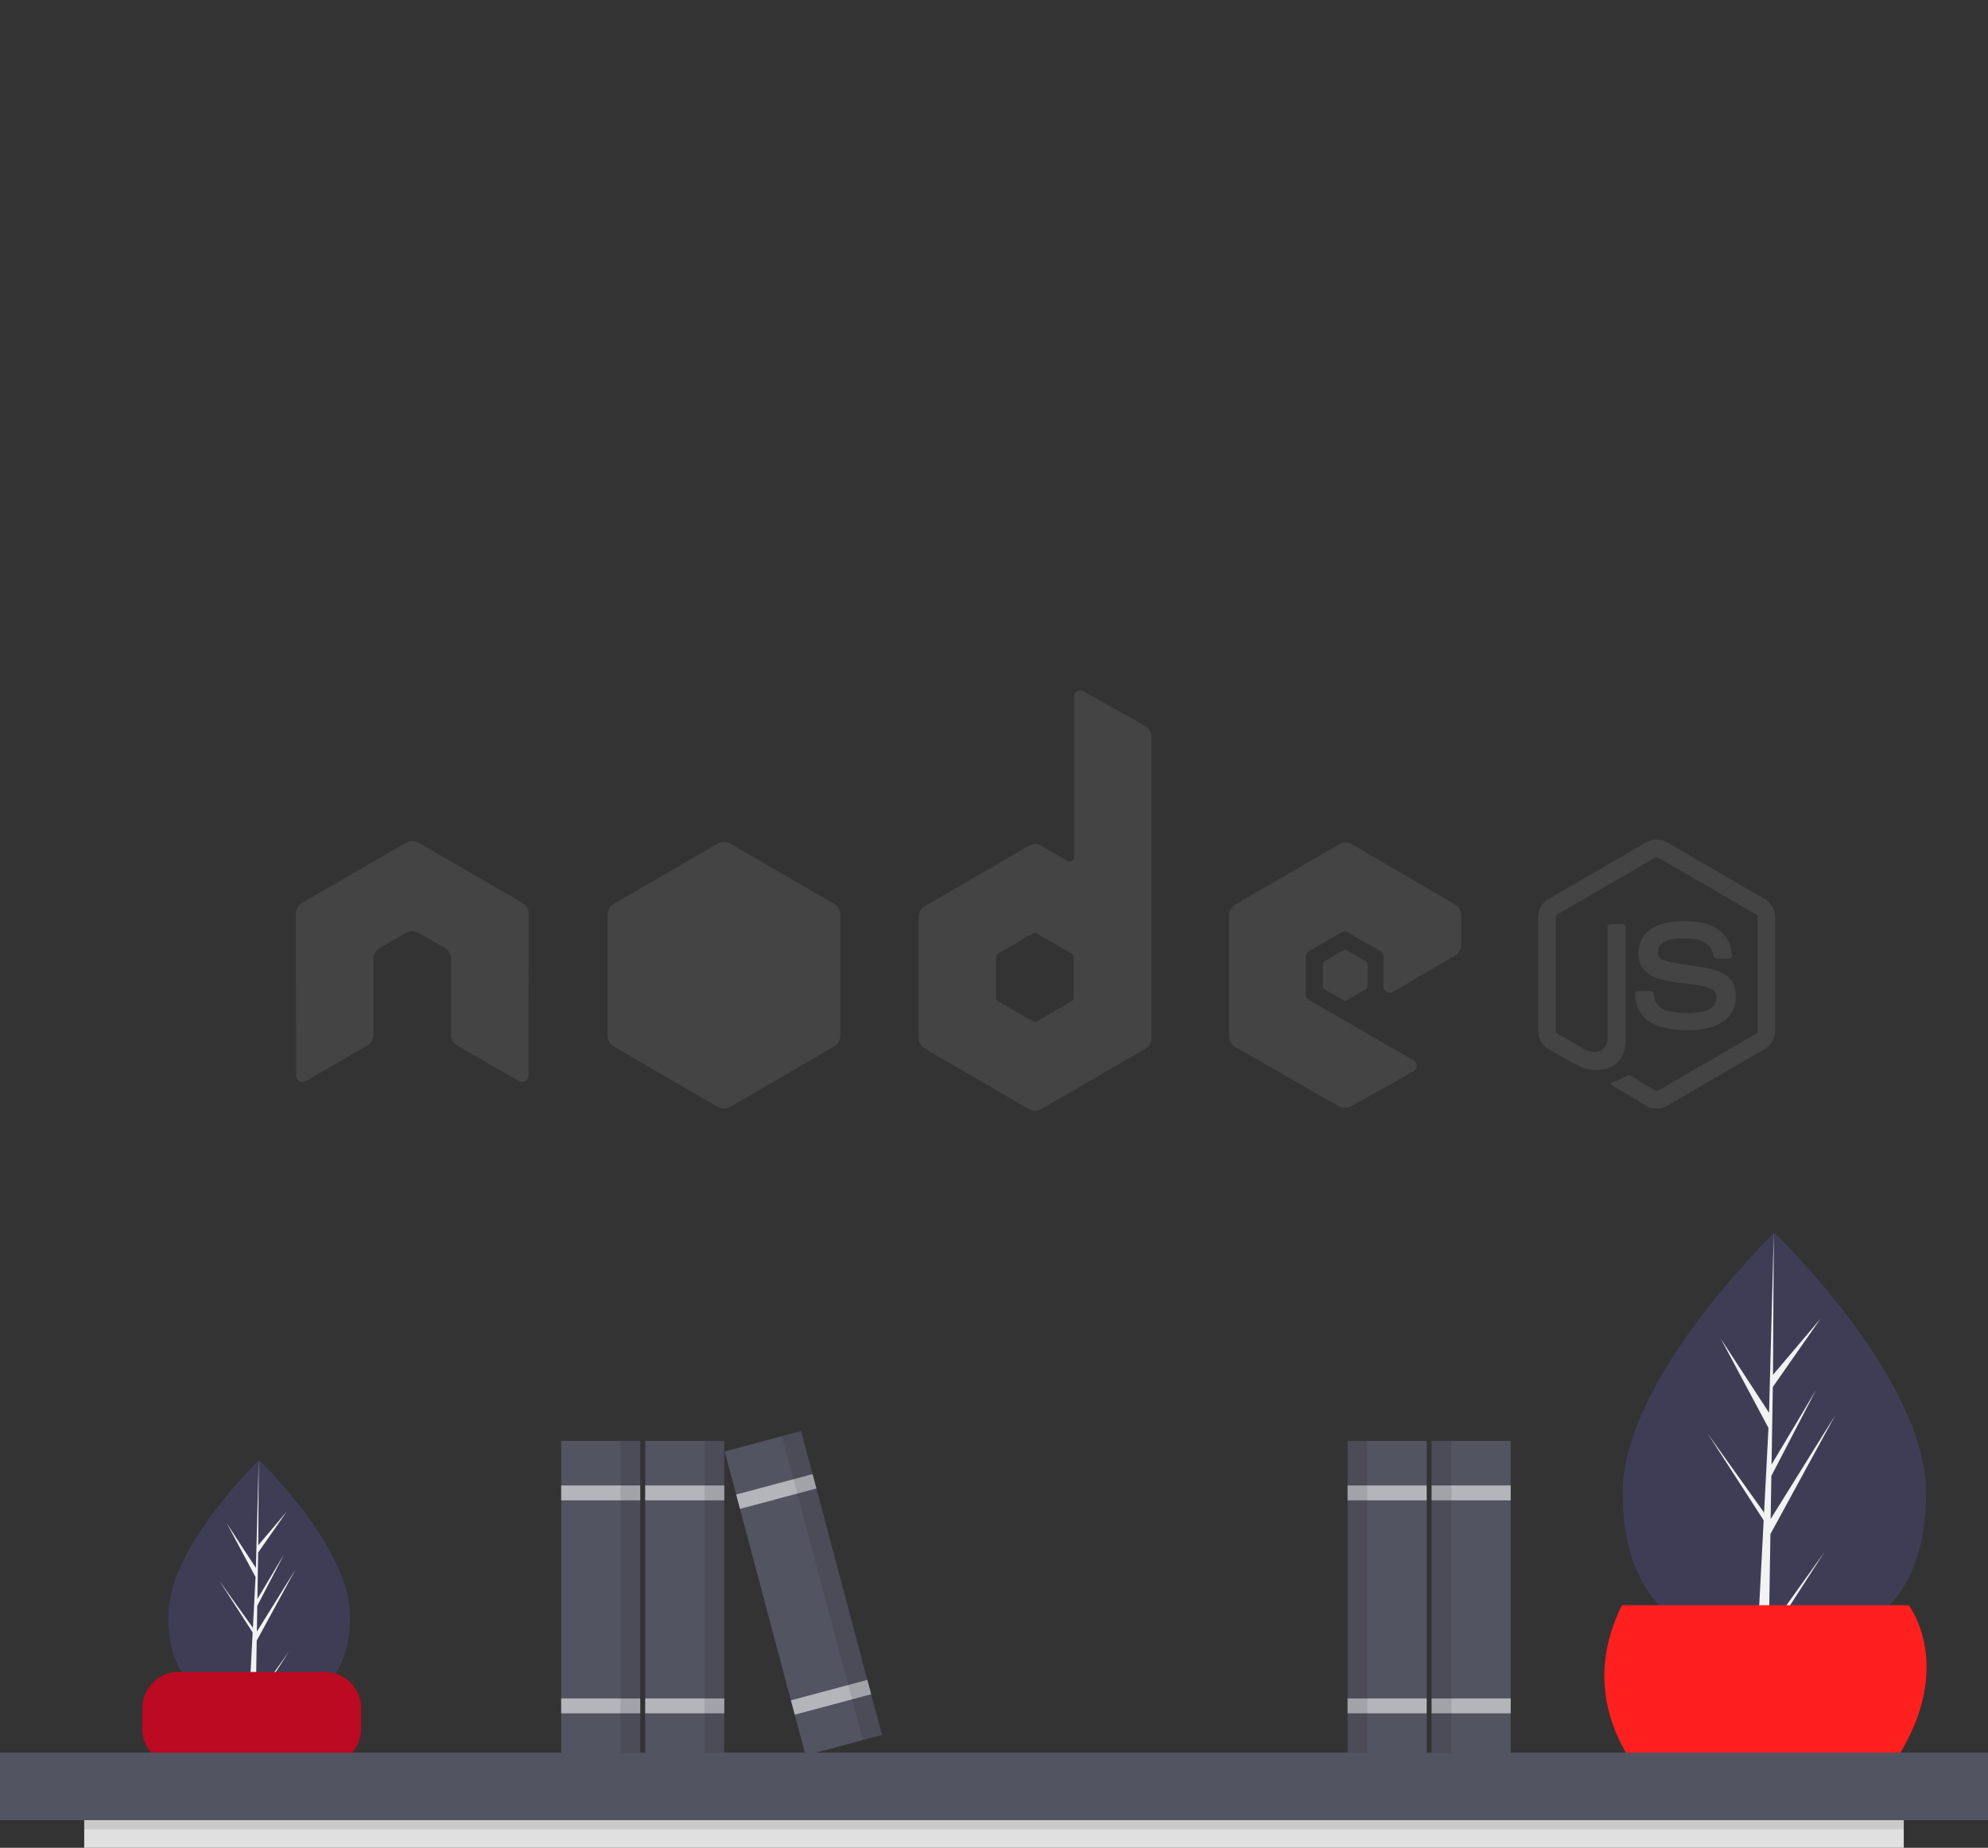 <svg width="383" height="356" viewBox="0 0 383 356" fill="none" xmlns="http://www.w3.org/2000/svg">
<rect x="0" y="0" width="383" height="356" fill="#333333" stroke="none"/>
<path d="M371.075 287.622C371.075 309.684 357.99 317.388 341.849 317.388C341.473 317.388 341.099 317.384 340.728 317.374C339.98 317.357 339.239 317.325 338.507 317.272C323.939 316.24 312.621 308.139 312.621 287.622C312.621 266.391 339.686 239.6 341.727 237.611L341.731 237.609C341.808 237.531 341.849 237.493 341.849 237.493C341.849 237.493 371.075 265.559 371.075 287.622Z" fill="#3F3D56"/>
<path d="M340.783 314.012L351.474 299.042L340.756 315.655L340.728 317.374C339.981 317.357 339.239 317.325 338.508 317.272L339.66 295.2L339.651 295.029L339.672 294.996L339.779 292.912L329.036 276.255L339.812 291.348L339.838 291.79L340.71 275.113L331.512 257.903L340.821 272.184L341.727 237.611L341.732 237.493V237.609L341.581 264.872L350.736 254.063L341.543 267.22L341.301 282.152L349.851 267.823L341.264 284.35L341.13 292.651L353.542 272.705L341.084 295.548L340.783 314.012Z" fill="#F2F2F2"/>
<path d="M67.429 311.339C67.429 324.558 59.588 329.174 49.917 329.174C49.691 329.174 49.468 329.172 49.245 329.166C48.797 329.156 48.353 329.136 47.914 329.105C39.185 328.486 32.403 323.632 32.403 311.339C32.403 298.617 48.62 282.564 49.843 281.372L49.846 281.371C49.892 281.324 49.917 281.301 49.917 281.301C49.917 281.301 67.429 298.118 67.429 311.339Z" fill="#3F3D56"/>
<path d="M49.278 327.152L55.683 318.181L49.262 328.136L49.245 329.166C48.797 329.156 48.352 329.136 47.914 329.105L48.604 315.879L48.6 315.777L48.612 315.757L48.676 314.508L42.239 304.528L48.696 313.571L48.712 313.836L49.234 303.843L43.722 293.531L49.301 302.088L49.843 281.372L49.846 281.301V281.371L49.756 297.707L55.242 291.23L49.733 299.114L49.588 308.061L54.711 299.475L49.566 309.378L49.486 314.352L56.922 302.4L49.458 316.088L49.278 327.152Z" fill="#F2F2F2"/>
<g opacity="0.7">
<g opacity="0.1">
<path opacity="0.1" d="M293.085 275.555V284.6V287.615V327.814V330.829V339.371H281.052H277.042V330.829V327.814V287.615V284.6V275.555H281.052H293.085Z" fill="url(#paint0_linear)"/>
</g>
<g opacity="0.1">
<path opacity="0.1" d="M276.04 275.555V284.6V287.615V327.814V330.829V339.371H264.007H259.997V330.829V327.814V287.615V284.6V275.555H264.007H276.04Z" fill="url(#paint1_linear)"/>
</g>
</g>
<path d="M62.62 322.115H34.38C30.539 322.115 27.424 325.237 27.424 329.087V333.121C27.424 336.972 30.539 340.093 34.38 340.093H62.62C66.462 340.093 69.577 336.972 69.577 333.121V329.087C69.577 325.237 66.462 322.115 62.62 322.115Z" fill="#BB0A21"/>
<g opacity="0.7">
<g opacity="0.1">
<path opacity="0.1" d="M106.473 276.043V285.088V288.103V328.302V331.317V339.859H118.506H122.516V331.317V328.302V288.103V285.088V276.043H118.506H106.473Z" fill="url(#paint2_linear)"/>
</g>
<g opacity="0.1">
<path opacity="0.1" d="M123.519 276.043V285.088V288.103V328.302V331.317V339.859H135.551H139.562V331.317V328.302V288.103V285.088V276.043H135.551H123.519Z" fill="url(#paint3_linear)"/>
</g>
<g opacity="0.1">
<path opacity="0.1" d="M171.559 335.705L158.252 285.696L157.477 282.784L155.151 274.044L139.65 278.188L141.976 286.927L142.593 289.247L153.087 328.682L153.862 331.595L156.058 339.848L171.559 335.705Z" fill="url(#paint4_linear)"/>
</g>
</g>
<path d="M123.349 277.603H108.116V338.199H123.349V277.603Z" fill="#535461"/>
<path d="M123.349 286.191H108.116V289.054H123.349V286.191Z" fill="#F5F5F5" fill-opacity="0.6"/>
<path d="M123.349 327.225H108.116V330.088H123.349V327.225Z" fill="#F5F5F5" fill-opacity="0.6"/>
<path opacity="0.1" d="M123.349 277.603H119.541V338.199H123.349V277.603Z" fill="black"/>
<path d="M139.534 277.603H124.301V338.199H139.534V277.603Z" fill="#535461"/>
<path d="M139.534 286.191H124.301V289.054H139.534V286.191Z" fill="#F5F5F5" fill-opacity="0.6"/>
<path d="M139.534 327.225H124.301V330.088H139.534V327.225Z" fill="#F5F5F5" fill-opacity="0.6"/>
<path opacity="0.1" d="M139.534 277.603H135.726V338.199H139.534V277.603Z" fill="black"/>
<path d="M154.337 275.704L139.618 279.639L155.198 338.188L169.917 334.254L154.337 275.704Z" fill="#535461"/>
<path d="M156.545 284.003L141.827 287.938L142.563 290.704L157.282 286.769L156.545 284.003Z" fill="#F5F5F5" fill-opacity="0.6"/>
<path d="M167.096 323.65L152.377 327.585L153.113 330.351L167.832 326.416L167.096 323.65Z" fill="#F5F5F5" fill-opacity="0.6"/>
<path opacity="0.1" d="M154.337 275.704L150.657 276.688L166.237 335.237L169.917 334.254L154.337 275.704Z" fill="black"/>
<path d="M275.809 338.199H291.043V277.603H275.809V338.199Z" fill="#535461"/>
<path d="M275.809 289.054H291.043V286.191H275.809V289.054Z" fill="#F5F5F5" fill-opacity="0.6"/>
<path d="M275.809 330.088H291.043V327.225H275.809V330.088Z" fill="#F5F5F5" fill-opacity="0.6"/>
<path opacity="0.1" d="M275.809 338.199H279.618V277.603H275.809V338.199Z" fill="black"/>
<path d="M259.624 338.199H274.858V277.603H259.624V338.199Z" fill="#535461"/>
<path d="M259.624 289.054H274.858V286.191H259.624V289.054Z" fill="#F5F5F5" fill-opacity="0.6"/>
<path d="M259.624 330.088H274.858V327.225H259.624V330.088Z" fill="#F5F5F5" fill-opacity="0.6"/>
<path opacity="0.1" d="M259.624 338.199H263.433V277.603H259.624V338.199Z" fill="black"/>
<path d="M312.484 309.263H367.713C367.713 309.263 378.609 323.196 361.702 343.908H318.119C318.119 343.908 302.339 329.598 312.484 309.263Z" fill="#FF1F1F"/>
<g opacity="0.1">
<path opacity="0.1" d="M367.713 309.263H312.484C312.358 309.515 312.239 309.766 312.121 310.016H365.835C365.835 310.016 376.463 323.613 360.425 343.908H361.702C378.609 323.196 367.713 309.263 367.713 309.263Z" fill="#BB0A21"/>
</g>
<path d="M383 337.664H0V350.677H383V337.664Z" fill="#535461"/>
<path d="M366.771 350.677H16.229V356H366.771V350.677Z" fill="#E0E0E0"/>
<path opacity="0.1" d="M366.771 350.677H16.229V352.451H366.771V350.677Z" fill="black"/>
<path d="M101.858 176.056C101.858 175.183 101.402 174.375 100.653 173.943L80.639 162.356C80.301 162.153 79.918 162.052 79.534 162.034C79.498 162.034 79.352 162.034 79.324 162.034C78.941 162.052 78.566 162.153 78.219 162.356L58.214 173.943C57.466 174.375 57 175.183 57 176.056L57.046 207.262C57.046 207.694 57.274 208.098 57.648 208.31C58.023 208.53 58.479 208.53 58.853 208.31L70.741 201.455C71.49 201.004 71.947 200.214 71.947 199.341V184.758C71.947 183.895 72.403 183.086 73.152 182.654L78.219 179.723C78.594 179.502 79.005 179.401 79.434 179.401C79.845 179.401 80.265 179.511 80.639 179.723L85.697 182.654C86.446 183.086 86.902 183.895 86.902 184.758V199.341C86.902 200.214 87.368 201.004 88.117 201.455L100.005 208.31C100.379 208.53 100.845 208.53 101.21 208.31C101.575 208.098 101.813 207.694 101.813 207.262L101.849 176.056H101.858ZM208.704 133.153C208.329 132.942 207.873 132.951 207.507 133.171C207.142 133.392 206.914 133.787 206.914 134.219V165.121C206.914 165.425 206.75 165.71 206.494 165.857C206.238 166.004 205.91 166.013 205.645 165.857L200.632 162.953C199.883 162.521 198.961 162.521 198.213 162.953L178.199 174.577C177.45 175.009 176.984 175.817 176.984 176.681V199.939C176.984 200.812 177.441 201.611 178.189 202.043L198.203 213.676C198.952 214.108 199.874 214.108 200.623 213.676L220.646 202.043C221.395 201.602 221.852 200.802 221.852 199.939V141.965C221.852 141.083 221.377 140.274 220.61 139.843L208.694 133.153H208.704ZM206.85 192.302C206.85 192.523 206.74 192.725 206.549 192.826L199.673 196.814C199.491 196.925 199.253 196.925 199.071 196.814L192.196 192.826C192.004 192.716 191.894 192.514 191.894 192.302V184.317C191.894 184.097 192.013 183.895 192.196 183.793L199.071 179.796C199.253 179.686 199.491 179.686 199.673 179.796L206.549 183.793C206.731 183.904 206.85 184.106 206.85 184.317V192.302ZM280.323 184.106C281.063 183.674 281.529 182.875 281.529 182.002V176.369C281.529 175.496 281.072 174.706 280.323 174.264L260.437 162.64C259.688 162.199 258.766 162.199 258.017 162.64L238.003 174.264C237.255 174.696 236.798 175.505 236.798 176.369V199.617C236.798 200.49 237.264 201.299 238.022 201.73L257.908 213.134C258.638 213.557 259.542 213.557 260.282 213.143L272.307 206.417C272.681 206.205 272.919 205.801 272.928 205.36C272.937 204.919 272.699 204.515 272.325 204.294L252.183 192.661C251.809 192.45 251.58 192.045 251.58 191.604V184.317C251.58 183.885 251.809 183.481 252.183 183.261L258.456 179.631C258.83 179.42 259.287 179.42 259.661 179.631L265.934 183.261C266.308 183.481 266.536 183.876 266.536 184.317V190.051C266.536 190.483 266.765 190.887 267.139 191.108C267.513 191.328 267.979 191.319 268.353 191.108L280.332 184.097L280.323 184.106ZM138.262 162.521C139.01 162.089 139.933 162.089 140.681 162.521L160.695 174.145C161.444 174.577 161.901 175.376 161.901 176.249V199.516C161.901 200.389 161.435 201.188 160.695 201.62L140.681 213.253C139.933 213.685 139.01 213.685 138.262 213.253L118.248 201.62C117.499 201.188 117.042 200.38 117.042 199.516V176.249C117.042 175.376 117.499 174.577 118.248 174.145L138.262 162.521ZM319.183 213.584C318.498 213.584 317.804 213.4 317.202 213.051L310.901 209.302C309.961 208.769 310.427 208.585 310.728 208.475C311.979 208.034 312.235 207.933 313.577 207.17C313.714 207.088 313.905 207.124 314.052 207.207L318.891 210.102C319.064 210.203 319.311 210.203 319.475 210.102L338.348 199.139C338.521 199.038 338.631 198.836 338.631 198.625V176.7C338.631 176.488 338.521 176.286 338.339 176.176L319.475 165.223C319.302 165.121 319.064 165.121 318.891 165.223L300.027 176.176C299.844 176.277 299.726 176.488 299.726 176.7V198.625C299.726 198.836 299.844 199.029 300.018 199.13L305.186 202.135C307.989 203.55 309.705 201.887 309.705 200.214V178.574C309.705 178.271 309.952 178.032 310.253 178.032H312.645C312.947 178.032 313.193 178.271 313.193 178.574V200.214C313.193 203.982 311.157 206.141 307.605 206.141C306.519 206.141 305.651 206.141 303.259 204.956L298.31 202.089C297.087 201.381 296.329 200.049 296.329 198.625V176.7C296.329 175.275 297.087 173.943 298.31 173.235L317.183 162.264C318.379 161.584 319.968 161.584 321.146 162.264L340.019 173.235C341.242 173.943 342 175.275 342 176.7V198.625C342 200.049 341.242 201.372 340.019 202.089L321.146 213.051C320.543 213.4 319.858 213.584 319.155 213.584H319.183ZM325.017 198.487C316.754 198.487 315.028 194.673 315.028 191.466C315.028 191.163 315.266 190.924 315.576 190.924H318.014C318.288 190.924 318.516 191.126 318.553 191.393C318.918 193.892 320.014 195.16 325.017 195.16C328.989 195.16 330.687 194.251 330.687 192.137C330.687 190.915 330.212 190.005 324.031 189.399C318.872 188.884 315.677 187.736 315.677 183.582C315.677 179.75 318.891 177.462 324.269 177.462C330.313 177.462 333.308 179.576 333.682 184.106C333.7 184.262 333.646 184.409 333.536 184.529C333.426 184.648 333.289 184.703 333.134 184.703H330.687C330.432 184.703 330.212 184.519 330.158 184.271C329.573 181.643 328.14 180.798 324.269 180.798C319.932 180.798 319.42 182.323 319.42 183.463C319.42 184.85 320.014 185.245 325.876 186.026C331.673 186.798 334.431 187.892 334.431 191.99C334.431 196.125 331.007 198.496 325.026 198.496L325.017 198.487ZM258.921 183.022C259.068 182.939 259.241 182.939 259.387 183.022L263.231 185.255C263.377 185.337 263.468 185.493 263.468 185.659V190.125C263.468 190.29 263.377 190.446 263.231 190.529L259.387 192.762C259.241 192.845 259.068 192.845 258.921 192.762L255.087 190.529C254.941 190.446 254.858 190.29 254.858 190.125V185.659C254.858 185.493 254.95 185.337 255.087 185.255L258.921 183.022Z" fill="#444444"/>
<defs>
<linearGradient id="paint0_linear" x1="-7050.03" y1="50068.3" x2="-7050.03" y2="41717.4" gradientUnits="userSpaceOnUse">
<stop stop-color="#808080" stop-opacity="0.25"/>
<stop offset="0.535" stop-color="#808080" stop-opacity="0.12"/>
<stop offset="1" stop-color="#808080" stop-opacity="0.1"/>
</linearGradient>
<linearGradient id="paint1_linear" x1="-7594.99" y1="50068.3" x2="-7594.99" y2="41717.4" gradientUnits="userSpaceOnUse">
<stop stop-color="#808080" stop-opacity="0.25"/>
<stop offset="0.535" stop-color="#808080" stop-opacity="0.12"/>
<stop offset="1" stop-color="#808080" stop-opacity="0.1"/>
</linearGradient>
<linearGradient id="paint2_linear" x1="3881.71" y1="44749.7" x2="3881.71" y2="36398.7" gradientUnits="userSpaceOnUse">
<stop stop-color="#808080" stop-opacity="0.25"/>
<stop offset="0.535" stop-color="#808080" stop-opacity="0.12"/>
<stop offset="1" stop-color="#808080" stop-opacity="0.1"/>
</linearGradient>
<linearGradient id="paint3_linear" x1="4460.67" y1="44749.7" x2="4460.67" y2="36398.7" gradientUnits="userSpaceOnUse">
<stop stop-color="#808080" stop-opacity="0.25"/>
<stop offset="0.535" stop-color="#808080" stop-opacity="0.12"/>
<stop offset="1" stop-color="#808080" stop-opacity="0.1"/>
</linearGradient>
<linearGradient id="paint4_linear" x1="10344.5" y1="46131.8" x2="10344.5" y2="37252.4" gradientUnits="userSpaceOnUse">
<stop stop-color="#808080" stop-opacity="0.25"/>
<stop offset="0.535" stop-color="#808080" stop-opacity="0.12"/>
<stop offset="1" stop-color="#808080" stop-opacity="0.1"/>
</linearGradient>
</defs>
</svg>
